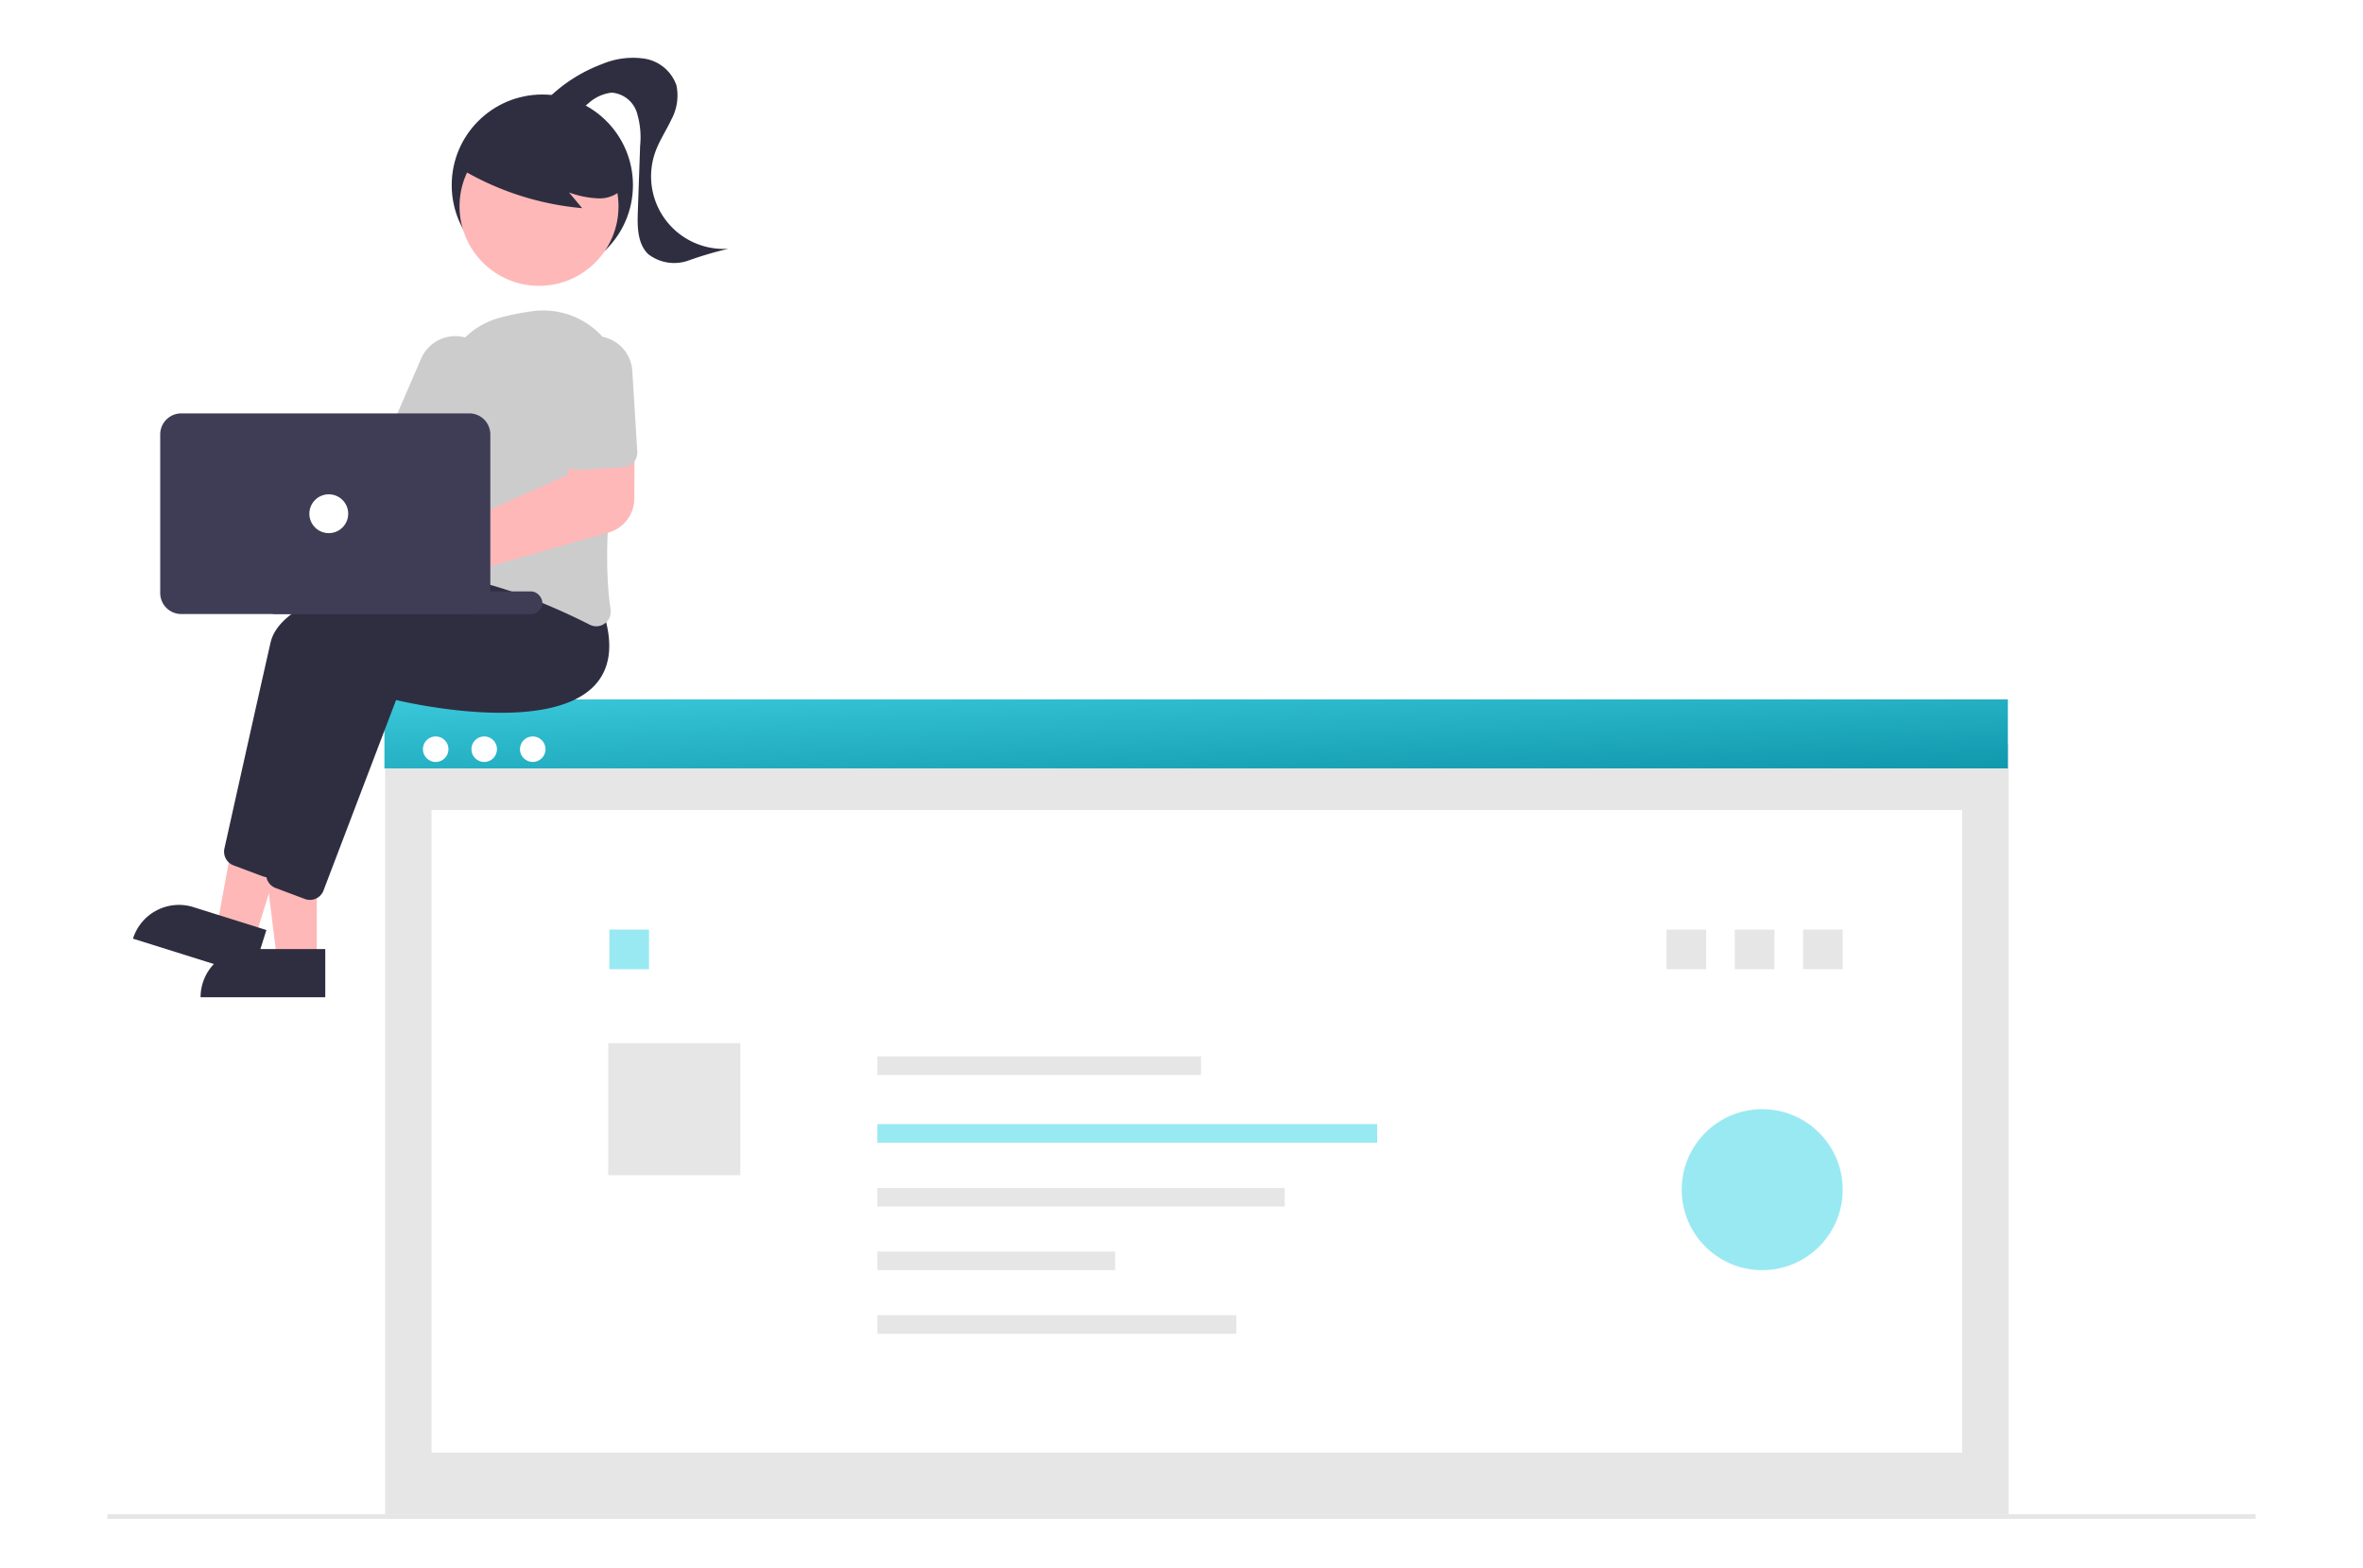 <svg xmlns="http://www.w3.org/2000/svg" xmlns:xlink="http://www.w3.org/1999/xlink" width="220" height="146" viewBox="0 0 220 146"><defs><linearGradient id="a" x1="-0.047" x2="1" y2="1" gradientUnits="objectBoundingBox"><stop offset="0" stop-color="#3bc9db"/><stop offset="1" stop-color="#1098ad"/></linearGradient></defs><g transform="translate(-159 -742)"><rect width="220" height="146" transform="translate(159 742)" fill="#fff"/><g transform="translate(169 747.382)"><rect width="151.144" height="71.721" transform="translate(25.857 63.883)" fill="#e6e6e6"/><rect width="142.5" height="59.839" transform="translate(30.179 70.033)" fill="#fff"/><rect width="3.69" height="3.69" transform="translate(145.158 81.171)" fill="#e6e6e6"/><rect width="3.69" height="3.69" transform="translate(46.733 81.171)" fill="#99e9f2"/><rect width="12.3" height="12.3" transform="translate(46.626 91.741)" fill="#e6e6e6"/><rect width="151.144" height="6.421" transform="translate(25.792 59.739)" fill="url(#a)"/><circle cx="1.19" cy="1.19" r="1.19" transform="translate(29.374 63.184)" fill="#fff"/><circle cx="1.19" cy="1.19" r="1.19" transform="translate(33.891 63.184)" fill="#fff"/><circle cx="1.19" cy="1.19" r="1.19" transform="translate(38.409 63.184)" fill="#fff"/><rect width="200" height="0.43" transform="translate(0 135.604)" fill="#e6e6e6"/><rect width="30.136" height="1.73" transform="translate(71.684 92.971)" fill="#e6e6e6"/><rect width="46.536" height="1.73" transform="translate(71.684 99.281)" fill="#99e9f2"/><rect width="37.926" height="1.73" transform="translate(71.684 105.226)" fill="#e6e6e6"/><rect width="22.14" height="1.73" transform="translate(71.684 111.149)" fill="#e6e6e6"/><rect width="33.416" height="1.73" transform="translate(71.684 117.071)" fill="#e6e6e6"/><rect width="3.69" height="3.69" transform="translate(151.514 81.171)" fill="#e6e6e6"/><rect width="3.69" height="3.69" transform="translate(157.869 81.171)" fill="#e6e6e6"/><circle cx="7.494" cy="7.494" r="7.494" transform="translate(146.571 97.891)" fill="#99e9f2" opacity="0.997" style="isolation:isolate"/><circle cx="8.437" cy="8.437" r="8.437" transform="translate(32.055 3.418)" fill="#2f2e41"/><path d="M205.324,472.514h-3.695l-1.757-14.248h5.452Z" transform="translate(-185.829 -388.473)" fill="#feb8b8"/><path d="M179.38,519.677H186.5v4.486h-11.61A4.486,4.486,0,0,1,179.38,519.677Z" transform="translate(-166.216 -436.693)" fill="#2f2e41"/><path d="M185.528,459.338,182,458.232l2.589-14.121,5.2,1.633Z" transform="translate(-171.799 -377.359)" fill="#feb8b8"/><path d="M151.195,500.726l6.8,2.133-1.343,4.28-11.077-3.476a4.486,4.486,0,0,1,5.623-2.937h0Z" transform="translate(-143.193 -421.65)" fill="#2f2e41"/><path d="M189.128,379.644a1.344,1.344,0,0,1-.472-.086l-2.719-1.019a1.361,1.361,0,0,1-.848-1.562c.684-3.076,3.016-13.55,4.293-19.168,1.514-6.664,23.606-7.9,24.545-7.951l.077,0,2.485,3.122c.9,2.886.613,5.138-.846,6.692-4.258,4.534-16.972,1.721-18.488,1.365L190.4,378.771a1.36,1.36,0,0,1-1.27.873Z" transform="translate(-174.196 -303.351)" fill="#2f2e41"/><path d="M207.365,389.462a1.343,1.343,0,0,1-.472-.086l-2.718-1.019a1.36,1.36,0,0,1-.848-1.562c.684-3.077,3.016-13.55,4.293-19.168,1.514-6.664,23.606-7.9,24.545-7.951l.077,0,2.484,3.122c.9,2.886.613,5.138-.846,6.692-4.258,4.533-16.972,1.721-18.488,1.364l-6.758,17.739a1.36,1.36,0,0,1-1.27.873Z" transform="translate(-188.516 -311.059)" fill="#2f2e41"/><path d="M164.869,291.761a3.18,3.18,0,0,1,.267.422L180,293.749l2.14-2.933,4.848,2.65-4.2,7.117-18.226-4.647a3.163,3.163,0,1,1,.312-4.175Z" transform="translate(-153.883 -256.754)" fill="#feb8b8"/><path d="M288.111,272.288a1.356,1.356,0,0,1-.618-.15c-2.972-1.511-8.758-4.128-14.124-4.675a1.323,1.323,0,0,1-.933-.527,1.362,1.362,0,0,1-.251-1.058,83.076,83.076,0,0,0,1.452-14.976,7.411,7.411,0,0,1,5.6-7.372h0a24.064,24.064,0,0,1,2.986-.589,7.471,7.471,0,0,1,8.3,8.666c-.957,5.669-1.922,13.586-1.083,19.113a1.358,1.358,0,0,1-.548,1.31A1.335,1.335,0,0,1,288.111,272.288Z" transform="translate(-242.591 -219.358)" fill="#ccc"/><path d="M261.2,266.613a1.357,1.357,0,0,1-.538-.112l-3.871-1.676a1.357,1.357,0,0,1-.706-1.783l2.992-6.913a3.465,3.465,0,0,1,6.38,2.707l-.02.046-2.992,6.913A1.36,1.36,0,0,1,261.2,266.613Z" transform="translate(-229.877 -228.102)" fill="#ccc"/><circle cx="7.401" cy="7.401" r="7.401" transform="translate(32.783 6.429)" fill="#feb8b8"/><path d="M286.484,162.153a26.693,26.693,0,0,0,11.548,3.805l-1.217-1.458a8.944,8.944,0,0,0,2.763.549,3.026,3.026,0,0,0,2.467-1.155,2.814,2.814,0,0,0,.188-2.6,5.331,5.331,0,0,0-1.677-2.1,9.985,9.985,0,0,0-9.294-1.661,5.968,5.968,0,0,0-2.776,1.781c-.7.866-2.052,1.637-1.693,2.691Z" transform="translate(-253.834 -151.96)" fill="#2f2e41"/><path d="M324.634,137.341a14.376,14.376,0,0,1,5.23-3.383,7.358,7.358,0,0,1,3.962-.492,3.776,3.776,0,0,1,2.94,2.477,4.682,4.682,0,0,1-.478,3.2c-.468,1-1.093,1.924-1.471,2.959a6.754,6.754,0,0,0,6.8,9.058,33.7,33.7,0,0,0-3.765,1.109,3.945,3.945,0,0,1-3.711-.607c-1-.962-1.018-2.527-.97-3.912l.215-6.179a7.85,7.85,0,0,0-.311-3.115,2.675,2.675,0,0,0-2.33-1.83,3.822,3.822,0,0,0-2.14.965,4.375,4.375,0,0,1-2.108,1.054c-.793.071-1.7-.516-1.64-1.31" transform="translate(-283.789 -133.382)" fill="#2f2e41"/><path d="M251.53,312.293a3.316,3.316,0,1,1,1.278-6.377h0a3.188,3.188,0,0,1,.4.2l13.481-6.052.379-3.656,5.811-.156-.038,6.087a3.278,3.278,0,0,1-2.369,3.117L254.7,309.943a3.108,3.108,0,0,1-.107.307,3.328,3.328,0,0,1-3.063,2.043Z" transform="translate(-223.789 -261.264)" fill="#feb8b8"/><path d="M336.409,266.041a1.354,1.354,0,0,1-.531.143l-4.211.259a1.357,1.357,0,0,1-1.437-1.27l-.462-7.519a3.465,3.465,0,1,1,6.917-.426l.462,7.519a1.359,1.359,0,0,1-.739,1.293Z" transform="translate(-287.815 -228.07)" fill="#ccc"/><rect width="25.913" height="2.109" rx="1.055" transform="translate(14.584 49.68)" fill="#3f3d56"/><path d="M157.4,304.22V289.455a1.961,1.961,0,0,1,1.959-1.959h26.817a1.961,1.961,0,0,1,1.959,1.959V304.22a1.961,1.961,0,0,1-1.959,1.959H159.364A1.961,1.961,0,0,1,157.4,304.22Z" transform="translate(-152.484 -254.389)" fill="#3f3d56"/><circle cx="1.808" cy="1.808" r="1.808" transform="translate(18.802 40.641)" fill="#fff"/></g></g></svg>